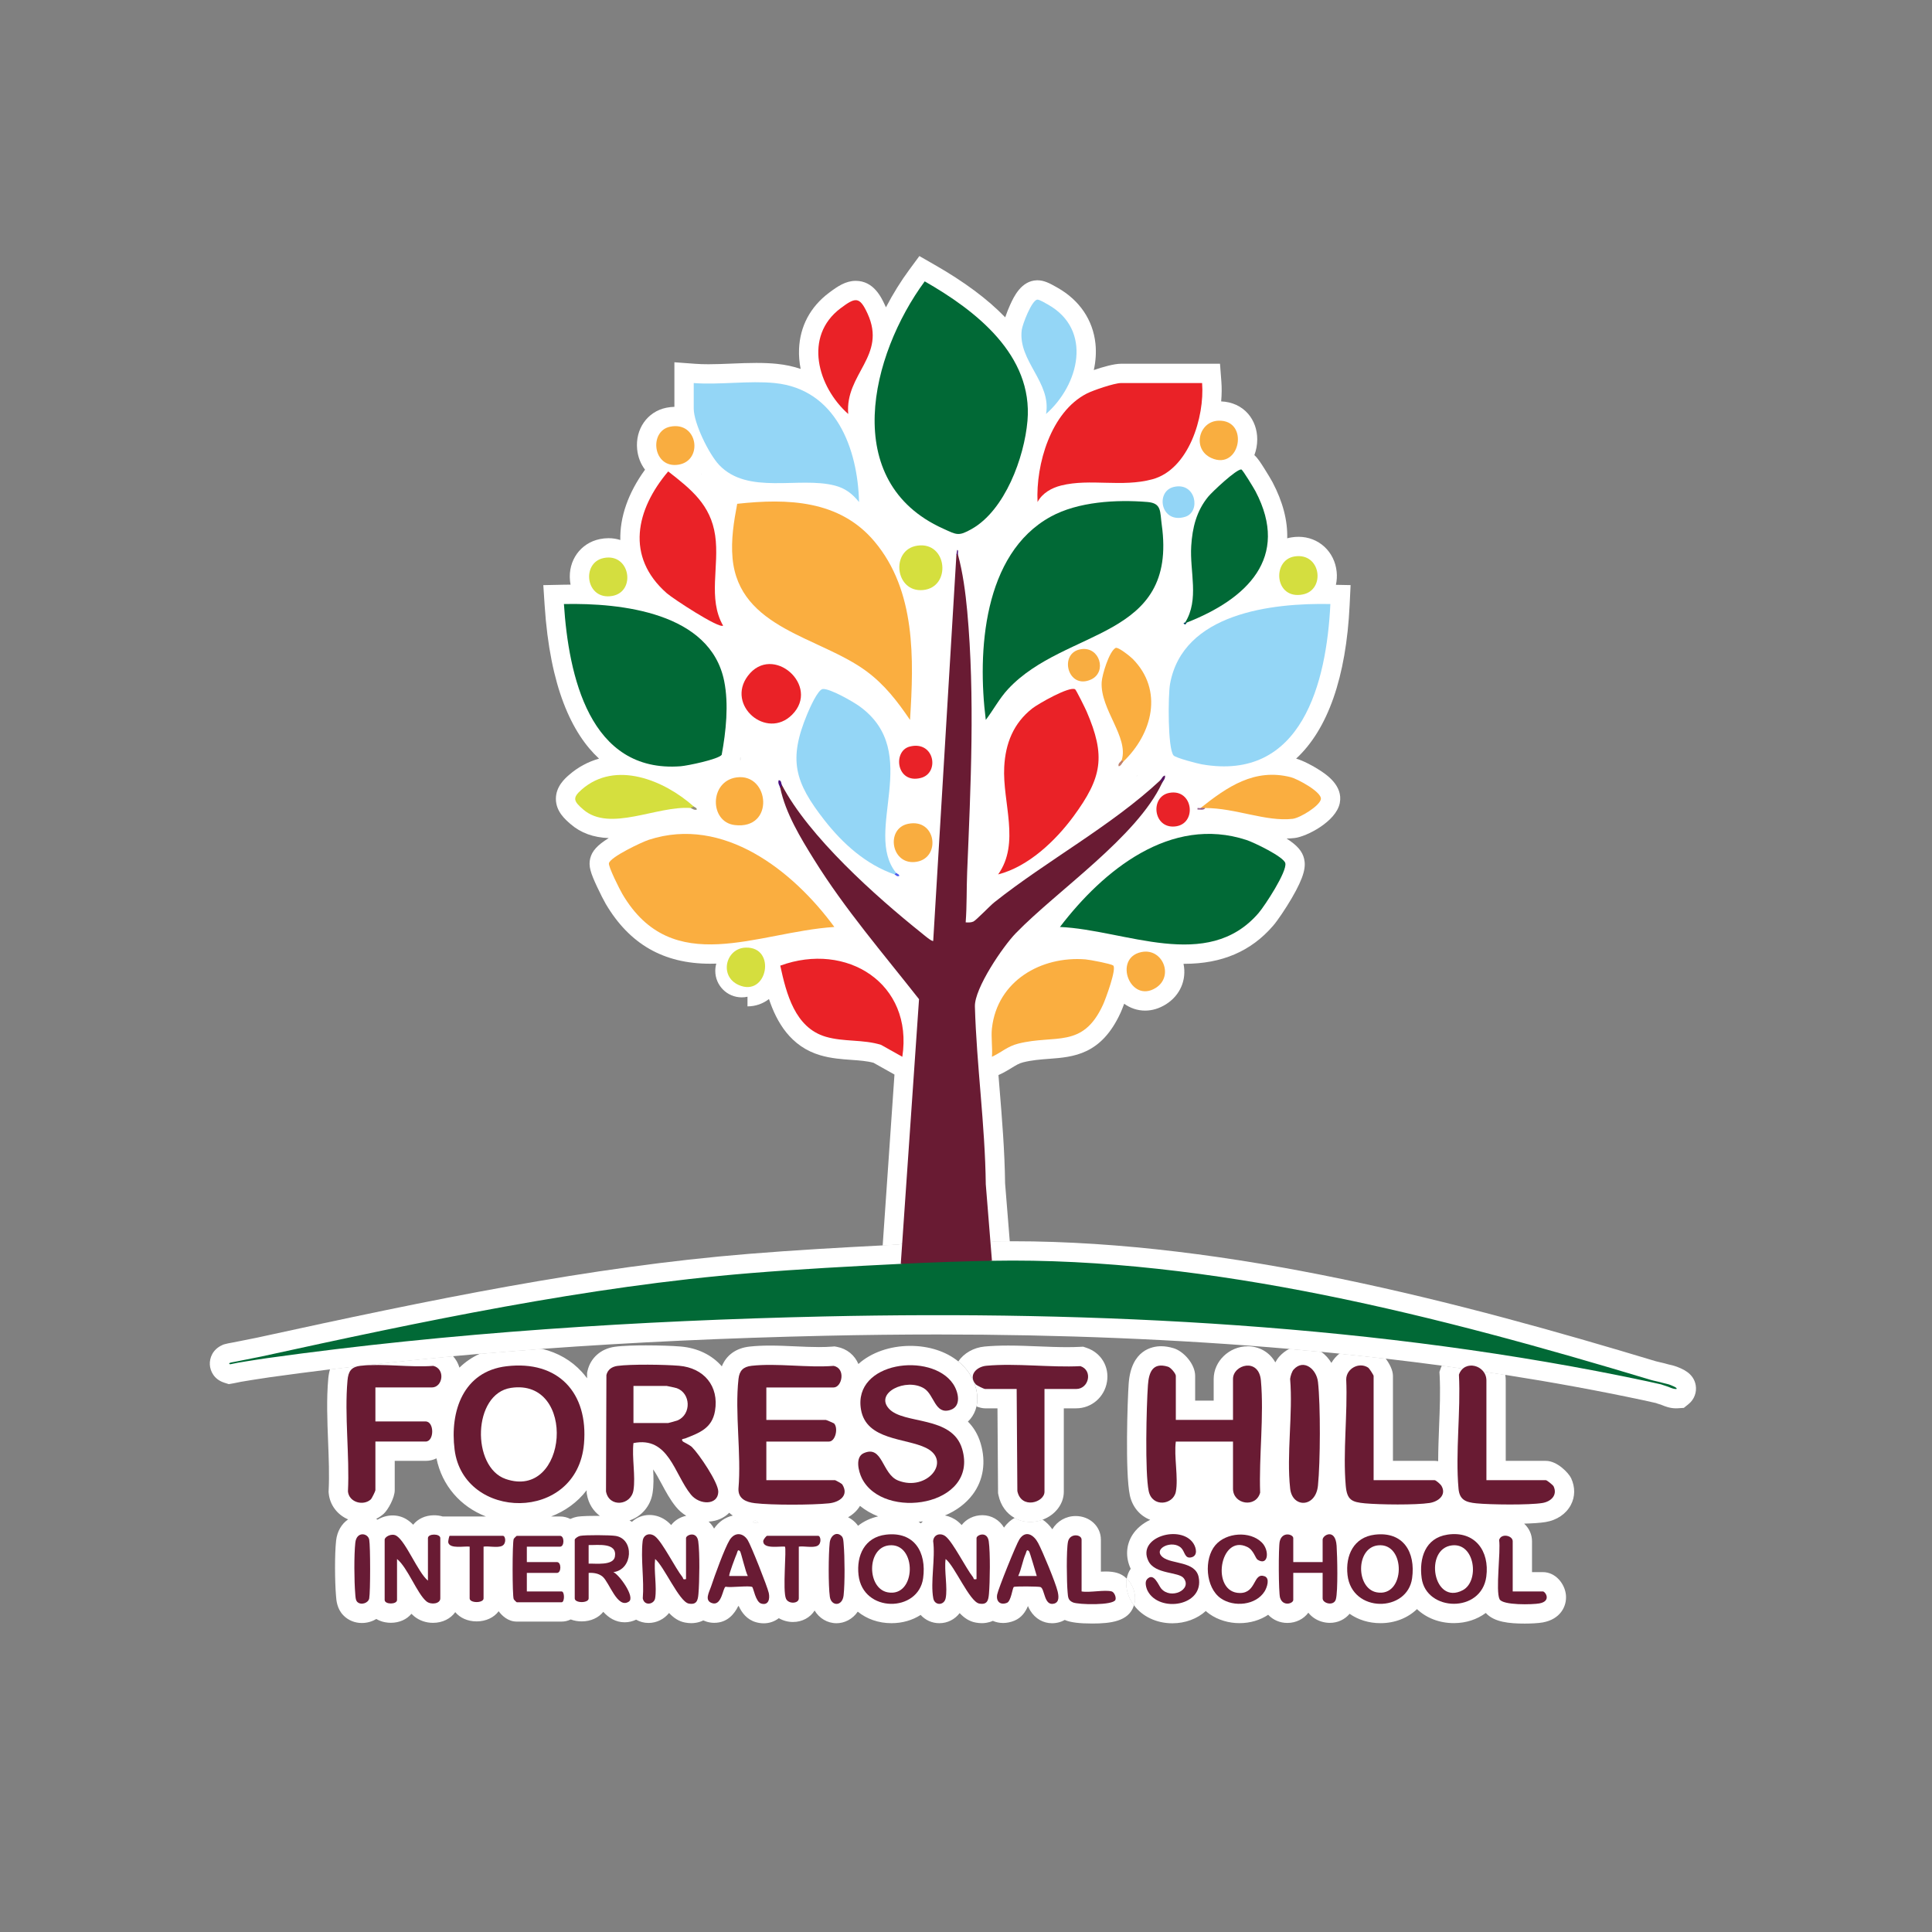 <?xml version="1.0" encoding="UTF-8"?>
<svg id="Layer_1" xmlns="http://www.w3.org/2000/svg" version="1.1" viewBox="0 0 1200 1200">
  <rect x="0" y="0" width="1200" height="1200" fill="#808080" stroke="none"/>
  <!-- Generator: Adobe Illustrator 29.0.1, SVG Export Plug-In . SVG Version: 2.1.0 Build 192)  -->
  <defs>
    <style>
      .st0 {
        fill: #4c1178;
      }

      .st1 {
        fill: #d5df3e;
      }

      .st2 {
        fill: #fff;
      }

      .st3 {
        fill: #d5de3e;
      }

      .st4 {
        fill: #691b33;
      }

      .st5 {
        fill: #93d5f6;
      }

      .st6 {
        fill: #94d6f6;
      }

      .st7 {
        fill: #f9ad40;
      }

      .st8 {
        fill: #016936;
      }

      .st9 {
        fill: #f8ad41;
      }

      .st10 {
        fill: #e92228;
      }

      .st11 {
        fill: #691b34;
      }

      .st12 {
        fill: #955f8c;
      }

      .st13 {
        fill: #949078;
      }

      .st14 {
        fill: #681b35;
      }

      .st15 {
        fill: #d4de3f;
      }

      .st16 {
        fill: #0a4a6b;
      }

      .st17 {
        fill: #551460;
      }

      .st18 {
        fill: #faae40;
      }

      .st19 {
        fill: #4f5bed;
      }

      .st20 {
        fill: #c1816b;
      }

      .st21 {
        fill: #f9ae40;
      }

      .st22 {
        fill: #681b34;
      }

      .st23 {
        fill: #490f7d;
      }

      .st24 {
        fill: #ea2227;
      }
    </style>
  </defs>
  <g>
    <path class="st2" d="M1048.84,872.06l-2.97,2.4-3.8.25c-.36.02-.73.03-1.09.03-3.75,0-6.72-1.21-8.69-2.01-.26-.11-.52-.21-.76-.3-1.29-.33-2.37-.74-3.03-.99h-.03c-2.57-.61-5.41-1.23-7.94-1.77-27.6-5.87-56.14-11.11-85.59-15.72-12.97-2.03-26.11-3.94-39.44-5.73h-.01c-11.47-1.54-23.06-2.98-34.78-4.34-9.51-1.1-19.11-2.14-28.79-3.12-3.73-.38-7.47-.75-11.23-1.11-6.61-.63-13.24-1.24-19.92-1.82h-.01c-68.97-5.96-141.87-8.96-218.26-8.96-22.89,0-46.52.27-70.22.8-61.11,1.36-119.74,4.07-175.54,8.14h-.01c-13.09.95-26.03,1.98-38.81,3.08-5.53.48-11.03.97-16.5,1.47-26.2,2.41-51.7,5.14-76.46,8.18-12.63,1.55-25.07,3.18-37.31,4.89-2.92.41-6.4.96-9.77,1.49l-2.52.4c-.93.15-1.95.32-2.96.49-.92.15-1.83.31-2.72.45-.47.08-1.09.22-1.74.36-.96.2-1.95.41-2.9.58l-2.93.51-2.83-.9c-6.24-2-8.71-7.09-8.94-11.18-.23-4.09,1.66-9.44,7.67-12.15l.8-.36.85-.24c1.38-.39,2.71-.63,3.88-.83.51-.09,1.02-.17,1.49-.28,1.02-.23,2.04-.43,3.06-.61.62-.12,1.25-.23,1.87-.37,1.79-.4,3.57-.73,5.29-1.06,1.45-.28,2.91-.55,4.34-.87,108.51-23.71,206.38-43.99,305.35-52.05,28.39-2.32,57.37-3.94,83.31-5.27,3.29-.16,6.52-.32,9.7-.48,11.48-2.37,23.37-3.58,35.36-3.58,7.91,0,15.82.53,23.53,1.59,3.42-.06,6.88-.1,10.34-.1.65-.01,1.29-.01,1.94-.01,134.37,0,277.27,37.68,399.32,74.53.82.25,1.85.48,2.94.72,1.45.33,3.09.69,4.81,1.22.25.08.75.19,1.09.26.9.19,2.02.44,3.19.85l.12.04c3.96,1.43,11.35,4.08,12.66,11.86.74,4.37-.95,8.82-4.41,11.62Z"/>
    <path class="st2" d="M629.1,794.84l-12.76.24c-19.28.36-37.68.98-56.26,1.9l-13.49.68,1.66-24.12c3.29-.16,6.52-.32,9.7-.48,11.48-2.37,23.37-3.58,35.36-3.58,7.91,0,15.82.53,23.53,1.59,3.42-.06,6.88-.1,10.34-.1l1.92,23.87Z"/>
    <path class="st2" d="M706.35,481.61c-.09.13-.19.27-.31.42l-.05-.09.36-.33Z"/>
    <path class="st2" d="M460.11,470.71c-.02.1-.04.21-.06.31l-.25,1.35v-1.67c.1,0,.21,0,.31,0Z"/>
    <path class="st2" d="M838.29,375.74l.59-12.32-9.13-.18c.58-2.57.76-5.31.47-8.13-1.28-12.57-11.24-21.69-23.68-21.69-1.46,0-2.97.12-4.47.37-.87.14-1.73.33-2.56.56.31-11.06-2.74-22.71-9.12-34.84-.78-1.49-3.15-5.42-4.9-8.19-2.35-3.73-4.18-6.64-6.38-8.64,1.15-3.01,1.78-6.32,1.78-9.83,0-6.01-2.02-11.65-5.7-15.87-4.09-4.7-9.99-7.4-16.7-7.66.38-4.36.41-8.52.12-12.3l-.85-11.09h-61.51c-4.19,0-11.04,1.91-16.87,3.92,1.21-5.5,1.58-11.03,1.03-16.34-1.52-14.71-9.89-27.07-23.55-34.79l-.53-.3c-4.27-2.45-7.86-4.33-11.92-4.33h-.3c-9.83.23-14.45,10.33-16.67,15.19-.86,1.88-2.09,4.84-3.1,7.82-10.96-11.37-25.44-22.12-44.04-32.75l-9.27-5.31-6.34,8.61c-4.97,6.75-9.93,14.62-14.43,23.25-.17-.39-.34-.77-.52-1.16-2.29-4.96-7.04-15.3-18.24-15.3-6.2,0-11.18,3.35-16.58,7.41-11.61,8.71-18.05,20.8-18.62,34.98-.17,4.06.18,8.19.99,12.31-4.56-1.54-9.49-2.61-14.81-3.15-3.81-.38-7.98-.57-12.74-.57-5.11,0-10.3.21-15.32.42-5,.2-9.72.4-14.34.4-3.11,0-5.83-.09-8.32-.28l-12.88-.95v27.69c-1.66.03-3.36.22-5.06.57-11.74,2.4-19.34,13.26-18.07,25.83.48,4.83,2.23,9.14,4.88,12.63-10.57,14.58-15.68,29.54-15.34,43.68-2.3-.74-4.76-1.13-7.33-1.13-1.76,0-3.58.19-5.39.56-12,2.43-19.8,13.31-18.54,25.86.08.83.2,1.64.37,2.43-1.5,0-2.96.02-4.4.05l-12.54.26.82,12.52c3.32,50.77,16.86,79.58,33.79,95.25-6.86,1.93-13.16,5.34-18.64,10.12-2.45,2.14-8.19,7.14-8.16,14.89.03,7.8,5.75,12.73,9.17,15.68,6.33,5.46,14.09,8.29,23.65,8.65-7.17,4.43-10.36,8.04-11.52,12.68-1.16,4.68.34,9.12,4.15,17.3,2.06,4.43,4.46,9.09,5.5,10.86,14.75,25.03,35.96,37.2,64.85,37.2,1.27,0,2.55-.02,3.83-.07-.41,1.43-.63,2.95-.63,4.51,0,9.09,7.36,16.45,16.44,16.45,1.23,0,2.42-.13,3.57-.39v5.99c5.01,0,9.61-1.67,13.34-4.55,4.81,14.42,13.48,29.53,31.92,34.93,6.72,1.97,13.43,2.44,19.34,2.86,4.92.35,9.58.68,13.66,1.79l13.03,7.31-7.32,106.12c3.29-.16,6.52-.32,9.7-.48,11.48-2.37,23.37-3.58,35.36-3.58,7.91,0,15.82.53,23.53,1.59,3.42-.06,6.88-.1,10.34-.1l-2.9-35.96c-.25-20-1.9-40.13-3.5-59.6-.21-2.54-.42-5.1-.62-7.67l1.01-.47c2.9-1.34,5.23-2.78,7.29-4.04,2.71-1.66,4.5-2.76,6.91-3.37,5.51-1.4,10.89-1.8,16.09-2.19,15.24-1.14,32.51-2.43,44.52-28.56.5-1.09,1.34-3.15,2.27-5.67,3.73,2.71,8.2,4.27,12.99,4.27,4.43,0,8.77-1.31,12.91-3.89,8.84-5.51,13.01-15.23,10.95-25.17h.45c23.42,0,41.48-7.74,55.22-23.67,2.74-3.18,7.7-10.51,11.52-17.05,7.99-13.67,8.86-19.7,7.71-24.55-1.08-4.57-4.17-8.24-10.87-12.54,1.72-.03,3.39-.15,5.01-.33,7.2-.81,25.73-10.11,28.03-21.74,2.16-10.95-8.67-17.92-12.75-20.55-4.07-2.61-10.24-5.89-14.37-7.02,19.62-18.11,31.1-50.52,33.24-95.46ZM435.8,294.52c-.1-.12-.19-.24-.28-.36.11.1.22.2.33.3-.01.02-.03.04-.05.06ZM459.8,470.7c.1,0,.21,0,.31,0-.02.1-.04.21-.06.31l-.25,1.35v-1.67ZM706.04,482.03l-.05-.09.36-.33c-.09.13-.19.27-.31.42ZM732.28,492.2h-.01c.04-.08.08-.16.12-.24l-.11.24Z"/>
    <path class="st2" d="M435.85,294.46s-.03.04-.05.06c-.1-.12-.19-.24-.28-.36.11.1.22.2.33.3Z"/>
    <path class="st2" d="M460.11,470.71c-.02.1-.04.21-.06.31l-.25,1.35v-1.67c.1,0,.21,0,.31,0Z"/>
    <path class="st2" d="M706.35,481.61c-.09.13-.19.27-.31.42l-.05-.09.36-.33Z"/>
    <path class="st2" d="M732.39,491.96l-.11.24h-.01c.04-.08.08-.16.12-.24Z"/>
    <path class="st2" d="M435.85,294.46s-.03.04-.05.06c-.1-.12-.19-.24-.28-.36.11.1.22.2.33.3Z"/>
    <path class="st2" d="M336.73,837.81c-13.09.95-26.03,1.98-38.81,3.08,4.62-2.12,9.71-3.53,15.18-4.19,3.07-.37,6.11-.56,9.04-.56,5.14,0,10.02.56,14.59,1.67Z"/>
    <path class="st2" d="M471.04,945.91c-1.19-.09-2.34-.2-3.4-.32.48-.44.98-.85,1.51-1.23.65.46,1.29.98,1.89,1.55Z"/>
    <path class="st2" d="M435.85,294.46s-.03.04-.05.06c-.1-.12-.19-.24-.28-.36.11.1.22.2.33.3Z"/>
    <path class="st2" d="M702.24,993.78c-1.91-3.61-3.21-8.55-2.41-13.28-1.74-1.72-3.81-2.94-6.1-3.58-2.02-.57-4.25-.84-7.01-.84-.97,0-1.96.04-2.94.09v-19.85c0-8.23-6.87-14.68-15.64-14.68-6.14,0-11.55,3.2-14.52,8.22-1.72-2.46-3.76-4.48-6.01-5.98-2.38.88-4.96,1.37-7.64,1.37-3.6,0-6.91-.85-9.77-2.43-2.22,1.18-4.53,3.06-6.59,6-2.83-4.74-7.74-7.71-13.45-7.71-5.31,0-10.02,2.43-12.85,6.13-.77-.83-1.54-1.56-2.34-2.21-2.37-1.93-5.16-3.21-8.07-3.74,7.09-2.97,13.07-7.43,17.29-13.07,6.6-8.85,8.35-20.09,4.92-31.66-1.7-5.75-4.5-10.16-7.93-13.59,2.13-1.99,3.75-4.48,4.75-7.36.24-.68.43-1.36.58-2.05,1.75-7.62-1.11-15.57-4.6-20.74-1.83-2.7-4.08-5.13-6.69-7.23-7.57-6.15-18.12-9.64-29.82-9.64-12.64,0-24.35,4.14-32.24,11.25-2.29-5.44-7.07-9.47-13.24-10.63l-1.57-.29-1.59.13c-2.41.19-5.05.28-8.09.28-4.7,0-9.54-.22-14.66-.45-5.16-.23-10.49-.48-15.72-.48-4.79,0-8.97.21-12.77.63-8.37.94-14.38,5.3-17.18,12.28-6.11-7.06-15.1-11.43-25.52-12.32-5.09-.43-13.59-.72-21.64-.72-5.96,0-14.17.16-19.41.89-8.52,1.19-14.97,6.88-16.82,14.84l-.3,1.32v3.4c-1.04-1.4-2.14-2.74-3.31-4.02-6.49-7.08-14.85-11.9-24.6-14.25h-.01c-13.09.95-26.03,1.98-38.81,3.08-4.69,2.14-8.9,5.01-12.55,8.57-.79-2.66-2.13-5.08-3.95-7.1-26.2,2.41-51.7,5.14-76.46,8.18-.51,1.72-.88,3.65-1.07,5.8-1.14,12.64-.61,26.05-.1,39.02.42,10.71.82,20.83.34,30.38l-.04.86.08.86c.69,7.38,5.45,13.44,12.05,16.26-4.05,2.76-6.83,7.45-7.46,13.2-.94,8.6-.8,25.36-.07,34.04l.04.45c.18,2.55.55,7.86,4.6,11.96,2.98,3.03,7.04,4.7,11.41,4.7,3.3,0,6.39-.91,8.99-2.51.31.19.63.36.96.53,3.01,1.53,6.05,1.85,8.07,1.85,5.37,0,9.95-2.15,12.78-5.59.56.56,1.14,1.09,1.74,1.58,3.17,2.6,7.32,4.04,11.67,4.04,5.92,0,10.92-2.58,13.82-6.64,2.92,3.53,7.68,5.74,13.26,5.74,5.87,0,10.84-2.45,13.7-6.31,1.94,2.62,5.71,6.43,11.25,6.43h27.84c1.94,0,3.89-.45,5.68-1.33,2.05.78,4.34,1.21,6.8,1.21,5.68,0,10.52-2.3,13.41-5.94,3.3,3.64,7.58,6.5,13.35,6.5h.01c2.42-.01,4.81-.57,7.04-1.64,2.27,1.32,4.89,2.05,7.7,2.05,5.08,0,9.75-2.42,12.75-6.19,2.91,3.1,6.1,5.22,9.99,5.94,1.34.25,2.65.38,3.89.38,1.48,0,4.4-.22,7.38-1.71.65.3,1.32.55,2.01.77,1.58.49,3.19.73,4.79.73,8.24,0,12.6-5.67,14.91-10.4.1,0,.21-.01.31-.01,1.9,4.1,5.03,8.4,10.7,10.02,1.63.46,3.25.69,4.84.69,3.46,0,6.74-1.14,9.36-3.19,2.58,1.51,5.61,2.37,8.78,2.37,5.8,0,10.76-2.82,13.45-7.11,2.9,4.81,7.93,7.88,13.62,7.88,4.82,0,9.95-2.45,13.17-7.19,5.6,4.54,12.85,7.16,20.96,7.16,6.8,0,13.02-1.85,18.11-5.13,2.9,3.21,7.03,5.14,11.61,5.14,5.1,0,9.67-2.4,12.61-6.27,2.88,3.05,6.05,5.15,9.94,5.87,1.34.25,2.65.38,3.89.38,1.38,0,4.02-.19,6.78-1.43,1.97.86,4.15,1.32,6.39,1.32s4.68-.48,6.99-1.43c4.49-1.85,6.93-5.5,8.43-9.1.41.97.91,1.96,1.52,2.95,3.06,4.91,7.97,7.73,13.47,7.73,1.5,0,3.04-.21,4.56-.64.42-.11,1.72-.52,3.31-1.42.11.05.22.1.33.15,3.22,1.39,8.83,2.09,16.67,2.09,11.52,0,22.62-1.32,25.86-10.92.05-.14.09-.28.13-.42-.78-1.03-1.47-2.12-2.08-3.27ZM279.23,941.92h-4.25c-1.65-.49-3.45-.76-5.34-.76-5.51,0-10.19,2.27-13.01,5.88-1.34-1.38-2.77-2.56-4.33-3.49-2.52-1.5-5.44-2.29-8.44-2.29-3.23,0-6.54.94-9.37,2.64-.27-.19-.54-.37-.82-.54,1.67-.8,3.21-1.84,4.6-3.08,2.72-2.43,6.9-9.98,6.9-14.67v-18.24h19.19c2.43,0,4.71-.55,6.74-1.56,3.45,16.93,14.96,30.03,30.73,36.11h-22.6ZM370.48,941.52c-9.03,0-11.55.48-12.37.64-1.05.2-2.42.62-3.89,1.3-1.89-.99-4.04-1.54-6.36-1.54h-5.56c8.42-3.24,16.23-8.63,22.1-16.32v1.79s.19,1.07.19,1.07c.98,5.49,3.9,10.06,7.98,13.07-.81-.01-1.53-.01-2.09-.01ZM416.87,947.24c-.77-.83-1.54-1.56-2.33-2.21-3.21-2.61-7.15-4.05-11.11-4.05-4.22,0-8.04,1.58-10.92,4.24-.48-.31-.99-.6-1.5-.86,7.33-2.4,12.95-8.74,14.28-16.81.79-4.8.67-9.87.4-14.87,1.51,2.14,3.19,5.09,5.3,9.04,2.57,4.8,5.23,9.77,8.84,14.19,1.81,2.23,3.99,4.11,6.41,5.57-3.86.79-7.18,2.89-9.37,5.76ZM443.52,949.42c-.9-1.66-2.05-3.12-3.39-4.33,5.16-.25,9.62-2.26,12.8-5.48.68.62,1.43,1.21,2.24,1.75-4.6.98-8.77,3.83-11.65,8.06ZM467.64,945.59c.48-.44.98-.85,1.51-1.23.65.46,1.29.98,1.89,1.55-1.19-.09-2.34-.2-3.4-.32ZM532.95,947.69c-.47-.67-1-1.34-1.63-1.97-1.37-1.39-2.91-2.5-4.56-3.32,3.13-1.78,5.68-4.19,7.39-7.07,3.29,2.67,7.09,4.88,11.28,6.53-4.76,1.05-8.96,3.05-12.48,5.83ZM571.97,946.16c-.47-.33-.95-.63-1.44-.91.9-.07,1.8-.17,2.68-.29-.44.37-.85.78-1.24,1.2Z"/>
    <path class="st2" d="M281.42,842.36c-26.2,2.41-51.7,5.14-76.46,8.18,3.01-10.24,11.03-13.41,17.74-14.15,3.42-.38,7.17-.56,11.47-.56,4.68,0,9.43.21,14.02.42,4.53.21,8.81.4,12.95.4,2.65,0,4.95-.08,7.05-.24l1.95-.16,1.9.48c3.78.94,6.99,2.94,9.38,5.63Z"/>
    <path class="st2" d="M687.57,858.25c-1.56,9.56-9.61,16.49-19.15,16.49h-7.67v51.83c0,7.71-5.53,14.52-13.14,17.31-2.38.88-4.96,1.37-7.64,1.37-3.6,0-6.91-.85-9.77-2.43-5.05-2.78-8.7-7.77-10.05-14.23l-.24-1.17-.36-52.68h-7.75c-1.54,0-3.4-.46-5.29-1.18,1.75-7.62-1.11-15.57-4.6-20.74-1.83-2.7-4.08-5.13-6.69-7.23,3.46-5.11,9.53-8.61,16.39-9.24,4.37-.4,9.14-.6,14.58-.6,6.26,0,12.65.26,18.82.51,6.19.25,12.03.48,17.76.48,2.82,0,5.35-.06,7.73-.18l2.26-.11,2.15.72c8.99,3.02,14.2,11.69,12.66,21.08Z"/>
    <path class="st2" d="M860.71,843.88c-9.51-1.1-19.11-2.14-28.79-3.12,3.63-2.92,8.26-4.68,13.29-4.68,3.91,0,7.72,1.11,11,3.22,1.24.8,2.92,2.48,4.5,4.58Z"/>
    <path class="st2" d="M960.01,945.37c-3.4.57-8.37.85-13.33.99,3.01,2.8,4.88,6.66,4.88,10.92v19.19h6.71c8.07,0,13.74,7.41,14.36,14.26.64,7.04-3.55,15.02-14.36,16.99-2.93.53-7.73.72-11.24.72-9.6,0-19.02-.88-24.18-6.6-5.41,4.01-12.24,6.31-19.81,6.31-9.11,0-17.16-3.23-22.93-8.7-5.72,5.49-13.68,8.73-22.68,8.73-7.27,0-13.85-2.11-19.17-5.82-2.92,3.51-7.33,5.63-12.25,5.63-1.73,0-3.46-.26-5.12-.76-1.65-.5-3.23-1.24-4.64-2.19-1.41-.95-2.62-2.08-3.62-3.36-2.82,3.84-7.6,6.36-13.03,6.36-4.66,0-8.86-1.86-11.91-5.07-5,3.34-11.19,5.2-17.86,5.2s-13.34-2-18.5-5.63c-.83-.58-1.63-1.22-2.4-1.91-5.28,4.83-12.79,7.63-20.76,7.63-9.83,0-18.64-4.21-23.85-11.21,1.2-3.92.68-8.42-1.43-12.42-.84-1.58-1.87-2.97-3.06-4.13.36-2.12,1.14-4.2,2.47-6.1-3.29-7.03-2.94-14.61.96-20.87,2.52-4.04,6.45-7.32,11.17-9.54-6.37-2.42-11.16-8.01-12.7-15.4-2.92-14.01-1.42-59.14-.69-69.16,1.52-20.99,14.62-23.26,20.18-23.26,2.45,0,5.08.42,7.81,1.26,6.14,1.89,13.3,9.8,13.3,17.15v15.36h11.51v-13.44c0-11,9.68-20.3,21.14-20.3,6.49,0,13.31,3.16,17.15,10.01.69-1.3,1.54-2.59,2.6-3.75,1.79-1.96,3.83-3.51,6.03-4.63h.01c6.68.58,13.31,1.19,19.92,1.82,2.46,1.79,4.61,4.14,6.26,6.87,1.29-2.21,2.98-4.16,4.97-5.76,9.68.98,19.28,2.02,28.79,3.12,2.36,3.14,4.47,7.22,4.47,10.7v52.79h25.91c.75,0,1.48.07,2.18.21.02-7.23.3-14.53.58-21.69.44-11.08.85-21.56.34-31.43l-.13-2.35.77-2.21c.2-.57.42-1.13.66-1.68h.01c13.33,1.79,26.47,3.7,39.44,5.73.2,1.14.3,2.31.3,3.51v49.91h24.95c7.06,0,14.19,7.59,15.69,10.83,2.56,5.58,2.49,11.46-.22,16.57-2.95,5.57-8.66,9.44-15.65,10.6Z"/>
    <path class="st2" d="M934.94,853.95c-12.97-2.03-26.11-3.94-39.44-5.73,3.25-7.38,10.27-12.04,18.32-12.04,10.61,0,19.44,7.7,21.12,17.77Z"/>
    <path class="st2" d="M820.69,839.65c-6.61-.63-13.24-1.24-19.92-1.82,2.64-1.35,5.51-2.06,8.45-2.06,4.15,0,8.11,1.43,11.47,3.88Z"/>
    <path class="st2" d="M704.32,997.05c-.78-1.03-1.47-2.12-2.08-3.27-1.91-3.61-3.21-8.55-2.41-13.28,1.19,1.16,2.22,2.55,3.06,4.13,2.11,4,2.63,8.5,1.43,12.42Z"/>
    <path class="st2" d="M471.04,945.91c-1.19-.09-2.34-.2-3.4-.32.48-.44.98-.85,1.51-1.23.65.46,1.29.98,1.89,1.55Z"/>
    <path class="st2" d="M647.61,943.88c-2.38.88-4.96,1.37-7.64,1.37-3.6,0-6.91-.85-9.77-2.43,3.01-1.62,5.86-1.97,7.77-1.97,3.39,0,6.7,1.07,9.64,3.03Z"/>
    <path class="st2" d="M460.11,470.71c-.02.1-.04.21-.06.31l-.25,1.35v-1.67c.1,0,.21,0,.31,0Z"/>
    <path class="st2" d="M471.04,945.91c-1.19-.09-2.34-.2-3.4-.32.48-.44.98-.85,1.51-1.23.65.46,1.29.98,1.89,1.55Z"/>
    <path class="st2" d="M704.32,997.05c-.78-1.03-1.47-2.12-2.08-3.27-1.91-3.61-3.21-8.55-2.41-13.28,1.19,1.16,2.22,2.55,3.06,4.13,2.11,4,2.63,8.5,1.43,12.42Z"/>
    <path class="st2" d="M435.85,294.46s-.03.04-.05.06c-.1-.12-.19-.24-.28-.36.11.1.22.2.33.3Z"/>
    <path class="st2" d="M732.39,491.96l-.11.24h-.01c.04-.08.08-.16.12-.24Z"/>
    <path class="st2" d="M706.35,481.61c-.09.13-.19.27-.31.42l-.05-.09.36-.33Z"/>
    <path class="st2" d="M732.39,491.96l-.11.24h-.01c.04-.08.08-.16.12-.24Z"/>
    <path class="st2" d="M706.35,481.61c-.09.13-.19.27-.31.42l-.05-.09.36-.33Z"/>
  </g>
  <g>
    <path class="st8" d="M1041.3,862.73c-2.32.15-4.73-1.42-6.72-1.91-1.19-.29-2.2-.8-2.88-.96-2.78-.66-5.85-1.32-8.64-1.92-165.33-35.17-342.27-44.02-511.04-40.27-114.34,2.54-232.61,10.01-346.03,25.88-3.79.53-8.45,1.28-12.48,1.91-1.87.3-3.86.65-5.76.96-1.36.23-3.16.67-4.8.96-.84-.27-.82-.59,0-.96,1.37-.39,3.25-.6,4.8-.96,1.57-.36,3.21-.6,4.8-.95,3.16-.7,6.43-1.23,9.6-1.92,99.43-21.73,202.18-43.55,303.77-51.82,31.08-2.54,62.43-4.22,93.57-5.77,18.41-3.92,38-4.57,56.63-1.92,135.57-2.51,279.7,34.9,408.86,73.9,2.5.76,5.18,1.15,7.68,1.92,1.33.42,2.9.63,3.84.96.86.31,5.79,2.07,4.8,2.87Z"/>
    <path class="st4" d="M595,344.47c3.01,11.03,4.7,23.62,5.75,35.04,4.9,53.23,2.17,108.83-.03,162.15-.43,10.39-.13,20.86-.92,31.24,1.64.08,3.21.19,4.78-.5,1.67-.75,10.34-9.83,13-11.95,32.85-26.07,72.8-47.5,103.15-75.85,1.36-1.04,1.68-.4.96,1.92-15.73,33.45-64.82,66.43-90.72,93.07-8.07,8.3-25.76,34.31-25.44,45.57,1.05,36.66,6.33,73.59,6.76,110.41l3.83,47.52c-19.01.35-37.65.97-56.63,1.92l11.34-164.4c-22.29-28.38-45.98-55.83-65.11-86.56-8.5-13.66-17.74-28.83-21.09-44.65-.37-1.7-.05-2.34.96-1.92,16.83,32.23,58.26,69.21,86.88,92.11,1.11.89,6.34,5.41,7.17,4.82l14.41-239.94c.27-.84.59-.83.96,0Z"/>
    <path class="st8" d="M574.36,174.76c31.71,18.12,67.37,45.75,63.82,86.67-1.97,22.7-13.95,55.43-34.61,67.12-8.32,4.71-9.29,3.63-17.84-.24-64.37-29.1-44.97-107.94-11.37-153.55Z"/>
    <path class="st8" d="M612.29,447.16c-5.32-42.29-1.7-103.12,40.28-126.23,17.07-9.39,40.86-10.7,60.04-9.14,9.07.74,7.81,5.92,8.96,14.08,10.06,71.73-59.66,63.78-95.39,102.08-5.4,5.79-9.14,12.96-13.9,19.21Z"/>
    <path class="st18" d="M565.24,447.16c-7.78-11.47-15.67-21.77-26.95-30.15-28.98-21.54-79.23-26.37-83.29-70.27-1.05-11.36.78-22.73,2.89-33.82,31.35-3.43,63.58-2.38,85.26,23.41,25.81,30.7,24.46,73,22.09,110.82Z"/>
    <path class="st6" d="M826.31,375.17c-2.31,48.55-17.58,110.5-79.89,99.56-2.8-.49-16.21-4-17.51-5.52-3.68-4.3-3.41-37.48-2.18-44.36,7.9-43.98,63.04-50.41,99.58-49.68Z"/>
    <path class="st8" d="M350.26,375.18c35.52-.74,90.92,5.2,99.53,47.79,2.94,14.53,1.13,31.38-1.54,45.88-2.12,2.8-21.34,6.77-25.54,7.09-56.71,4.3-69.56-56.57-72.45-100.76Z"/>
    <path class="st18" d="M518.22,575.76c-47.84,3.06-100.57,32.3-131.65-20.46-1.6-2.72-8.86-17.1-8.35-19.16.97-3.9,20.44-13.13,24.87-14.56,46.22-14.97,89.42,19.13,115.13,54.18Z"/>
    <path class="st8" d="M658.35,575.76c26.76-35.05,68.68-69.5,115.92-54.01,4.36,1.43,23.11,10.37,24.06,14.38,1.22,5.16-12.72,26.46-16.64,31.01-31.87,36.94-82.85,10.39-123.34,8.62Z"/>
    <path class="st24" d="M746.65,237.93c1.61,21.08-8.27,53.66-30.92,59.77-18.96,5.12-38.58-.64-56.61,3.85-5.96,1.49-11.74,4.72-14.68,10.28-1.14-23.35,8.24-55.94,30.54-67.37,4.02-2.06,17.21-6.54,21.29-6.54h50.39Z"/>
    <path class="st6" d="M481.27,237.93c37.84,3.83,51.48,40.51,52.3,73.9-4.14-5.14-8.58-8.6-15.15-10.27-22.3-5.69-53.89,6.01-71.72-12.74-6.39-6.72-15.81-26.02-15.81-35.05v-15.84c16.14,1.2,34.52-1.61,50.39,0Z"/>
    <path class="st24" d="M667.77,428.13c.66.39,6.26,11.75,7.06,13.58,12.16,28.03,9.62,41.25-8.01,65.27-11.24,15.31-28.12,31.33-46.87,36.14,13.87-19.46,2.64-44.72,3.79-66.74.77-14.66,5.71-27.14,17.4-36.34,3.68-2.89,23.12-13.98,26.62-11.91Z"/>
    <path class="st6" d="M556.61,542.18c1.26,1.25.73,1.59-.96.96-17.75-6.17-32.12-19.05-43.57-33.69-18.48-23.64-22.58-37.48-10.63-66.09,1.37-3.28,6.51-15.09,9.59-15.4,4.36-.44,18.83,7.85,22.84,10.75,39.71,28.74,1.9,77.72,22.73,103.48Z"/>
    <path class="st4" d="M393.45,925.61c-1.59,9.66-15.23,10.82-17.05.73l.25-72.27c.78-3.37,3.4-5.19,6.79-5.67,8.36-1.17,29.59-.85,38.36-.1,15.32,1.31,24.95,12.57,22.29,28.12-1.85,10.8-9.8,13.59-18.51,17.02-.88.35-2.99.08-1.41,1.91.22.25,4.34,2.18,5.65,3.48,4.37,4.34,16.41,22.05,16.32,27.75-.13,8.4-11.58,8.39-17.01,1.73-10.37-12.71-13.73-36.39-35.68-31.99-1.03,8.88,1.39,20.79,0,29.27ZM393.45,883.86h21.59c.31,0,5.38-1.42,5.99-1.69,8.5-3.9,7.99-16.8-.66-19.95-.56-.2-5.96-1.39-6.28-1.39h-20.64v23.03Z"/>
    <path class="st4" d="M314.54,848.61c32.21-3.87,50.95,16.51,48.18,48.18-4.3,49.17-74.76,47.83-80.36,3.61-3.03-23.92,5.43-48.58,32.17-51.79ZM317.4,862.03c-23.95,3.57-24.67,49.2-3.34,56.59,38.8,13.44,44.53-62.72,3.34-56.59Z"/>
    <path class="st4" d="M475.99,861.78v20.16h36.95c.27,0,4.86,1.95,5.06,2.14,2.76,2.7,1.03,11.3-3.14,11.3h-38.87v23.99h42.71c.25,0,4.13,2.15,4.4,2.56,4.49,7-1.79,11.17-8.25,11.82-10.68,1.08-35.39,1.15-45.95-.09-5.47-.65-10.45-2.71-10.23-8.97,1.87-21.65-2.34-47.03.02-68.21.58-5.19,2.98-7.59,8.16-8.16,15.78-1.76,34.73,1.34,50.87.05,7.8,1.46,5.29,13.41.02,13.41h-41.75Z"/>
    <path class="st4" d="M730.33,926.57c-1.63,8.2-14.69,9.9-16.85-.43-2.39-11.43-1.42-52.72-.47-65.84.58-8.05,2.97-14.33,12.49-11.4,1.73.53,4.83,4.26,4.83,5.68v27.35h35.51v-25.43c0-8.86,16.02-13.46,17.33.91,2,21.94-1.26,47.41-.47,69.7-2.62,9.67-16.86,7.34-16.86-2.46v-29.27h-35.51c-1.25,9.07,1.68,22.73,0,31.19Z"/>
    <path class="st8" d="M736.09,386.7c8.96-14.4,2.8-31.56,3.8-47.55.71-11.39,3.23-21.74,10.58-30.69,2.43-2.96,17.64-17.29,20.56-16.85.8.12,7.8,11.68,8.76,13.5,21.82,41.48-5.71,67.12-42.73,81.6-.29.5-.61.49-.96,0Z"/>
    <path class="st24" d="M449.12,388.6c-2.56,1.96-31.14-16.77-35.01-20.17-25.74-22.67-19.14-51.96.92-75.62,14.26,11.12,26.39,20.74,29.17,39.77s-4.72,39.1,4.92,56.02Z"/>
    <path class="st4" d="M552.11,874.92c9.08,10.07,39.27,4.02,45.5,25.04,10.54,35.59-49.15,44.79-62.31,18.16-2.07-4.18-4.32-13.07,1.17-15.53,11.86-5.31,11.24,12.97,21.37,16.99,17.91,7.09,33.64-12.21,17.37-20.25-12.6-6.23-37.17-4.64-40.44-23.86-5.06-29.77,43.73-35.87,57.2-15.93,3.32,4.91,5.44,13.92-1.71,16.21-9.67,3.1-9.88-9.52-16.41-13.45-11.02-6.63-30.68,2.72-21.74,12.63Z"/>
    <path class="st18" d="M616.12,638.63c3.3-29.38,30.53-44.94,58.1-42.74,2.7.22,15.52,2.66,17.16,3.76,2.46,1.65-4.74,21.07-6.3,24.45-12.62,27.46-29.57,18.29-52.66,24.12-6.72,1.7-10.31,5.38-16.31,8.17.46-5.68-.63-12.19,0-17.76Z"/>
    <path class="st24" d="M560.45,656.39l-13.21-7.41c-11.13-3.49-23.11-1.75-34.32-5.03-19.18-5.61-24.52-26.82-28.29-44.17,41.19-15.08,82.76,10.96,75.82,56.61Z"/>
    <path class="st4" d="M233.17,861.78v21.11h31.19c5.46,0,5.46,12.48,0,12.48h-31.19v30.23c0,.55-2.2,5.11-2.9,5.74-4.67,4.18-13.51,1.79-14.15-5,1.1-22.14-2.24-47.12-.28-68.93.51-5.65,2.29-8.44,8.19-9.1,14.01-1.55,30.78,1.18,45.11.05,7.67,1.92,5.89,13.41-.94,13.41h-35.03Z"/>
    <path class="st4" d="M648.75,862.74v63.82c0,6.65-14.44,11.11-16.85-.43l-.43-63.4h-19.68c-.55,0-5.13-2.21-5.74-2.9-4.78-5.48.3-10.96,6.65-11.54,18.44-1.69,39.66,1.18,58.39.25,7.84,2.63,5.26,14.19-2.67,14.19h-19.68Z"/>
    <path class="st4" d="M853.18,919.37h37.91c.77,0,3.65,2.51,4.21,3.47,3.36,5.74-1.96,9.84-7.34,10.68-8.71,1.35-30.89,1.06-40.04.24-8.42-.76-11.28-2.16-12.05-10.98-1.84-20.93,1.24-44.78.29-66.01.05-6.69,7.92-10.99,13.57-7.36.82.53,3.45,4.72,3.45,5.18v64.78Z"/>
    <path class="st4" d="M923.24,919.37h36.95c.61,0,4.38,2.98,4.79,3.85,2.57,5.58-1.79,9.46-6.94,10.31-8.12,1.35-32.42,1.08-41.03.22-6.5-.65-10.46-2.08-11.09-9.06-2.03-22.41,1.44-48.11.25-70.86,3.34-9.62,17.07-5.99,17.07,3.63v61.91Z"/>
    <path class="st6" d="M649.72,257.13c3.43-19.67-17.44-32.83-15.12-52.06.43-3.58,6.32-18.89,9.78-18.97,1.32-.03,5.12,2.26,6.57,3.08,27.93,15.77,19.22,49.97-1.24,67.95Z"/>
    <path class="st24" d="M526.85,257.13c-18.97-16.79-27.94-48.26-4.73-65.68,9.25-6.94,11.79-7.41,16.72,3.31,12.15,26.42-14.08,37.35-11.99,62.37Z"/>
    <path class="st4" d="M803.58,850.57c6.13-6.7,14.14-.3,15.05,7.85,1.62,14.48,1.46,49.66-.02,64.29-1.4,13.89-15.91,14.02-17.26,1.93-2.37-21.19,1.78-46.52-.03-68.16.2-1.77,1.07-4.63,2.25-5.92Z"/>
    <path class="st18" d="M697.7,473.07c-1.35,1.27-1.84.74-.96-.96,4.39-14.45-13.43-31.47-12.47-48.44.26-4.55,4.64-19.06,8.63-21.22,1.56-.84,9.22,5.37,10.6,6.76,19.35,19.55,12.26,46.56-5.8,63.86Z"/>
    <path class="st1" d="M430.88,500.91c.91,1.1.27,1.42-1.92.96-21.03-1.53-50.16,15.17-66.68.94-6.04-5.21-6.92-7.23-.96-12.43,21.05-18.38,51.45-5.66,69.56,10.54Z"/>
    <path class="st18" d="M748.57,501.87c-1,.59-1.99.78-2.88,0,16.5-13.09,33.45-24.91,56.09-19.13,4.04,1.03,19.5,9.27,18.63,13.72-.82,4.14-12.87,11.6-17.6,12.14-16.58,1.87-35.39-6.72-54.23-6.72Z"/>
    <path class="st24" d="M491.97,443.94c-15.84,15.83-41.14-5.91-27.48-24.12,15.3-20.41,45.43,6.19,27.48,24.12Z"/>
    <path class="st4" d="M265.8,981.75v-26.39c0-2.93,7.68-2.93,7.68,0v37.43c0,3.36-5.76,4.18-8.59,1.86-5.83-4.79-11.62-20.89-18.29-26.33v25.43c0,2.93-7.68,2.93-7.68,0v-37.43c0-1.74,4.28-4.22,7.25-2.45,5.95,3.54,13.4,22.83,19.62,27.88Z"/>
    <path class="st4" d="M406.89,992.79c-.6,3.64-6.68,4.98-7.65-.03.94-11.23-1.34-24.6-.08-35.54.49-4.3,4.65-5.46,7.81-2.89,4.61,3.75,12.36,19.43,16.93,25.25.61.78-.04,1.75,2.2,1.21v-25.43c0-1.99,6.65-4.65,7.59,1.97,1.03,7.25.76,25.01.13,32.62-.34,4.06-1.07,6.98-6.05,6.05-5.88-1.1-15.41-23.32-20.86-27.68-.87,7.44,1.18,17.38,0,24.47Z"/>
    <path class="st4" d="M587.33,992.79c-.93,4.45-6.77,4.62-7.65-.03-1.88-9.89,1.38-25.03-.08-35.54.28-4.24,4.69-5.43,7.81-2.89,4.61,3.75,12.36,19.43,16.93,25.25.61.78-.04,1.75,2.2,1.21v-25.43c0-1.99,6.65-4.65,7.59,1.97,1.03,7.25.76,25.01.13,32.62-.34,4.06-1.07,6.98-6.05,6.05-5.96-1.11-15.24-23.35-20.86-27.68-1.01,7.07,1.37,17.92,0,24.47Z"/>
    <path class="st4" d="M899,953.19c17-2.57,26.31,10.03,24.17,26.08-3.05,22.87-37.29,21.82-40.15.96-1.69-12.37,2.2-24.95,15.98-27.03ZM901.91,959.85c-17.67,2-11.72,37.57,6.65,27.84,10.51-5.56,7.64-29.46-6.65-27.84Z"/>
    <path class="st4" d="M356.98,956.32c.27-.95,2.26-2.16,3.38-2.37,3.26-.62,18.54-.52,22,.03,11.74,1.86,10.8,20.94-1.38,22.5,3.65,1.53,13.71,15.53,9.65,18.29-7.11,4.82-12.13-11.92-16.31-15.47-2.4-2.04-5.65-2.52-8.7-2.34v15.84c0,3.04-8.64,3.04-8.64,0v-36.47ZM365.61,971.2c4.22-.17,15.37,1.4,16.33-4.37,1.49-8.95-10.6-7.03-16.33-7.16v11.53Z"/>
    <path class="st4" d="M853.91,953.21c17.67-2.15,25.4,10.82,23.18,27.02-2.93,21.41-37.41,21.76-40.12-1.94-1.39-12.23,3.87-23.49,16.93-25.08ZM855.84,959.85c-13.9,1.56-13.67,26.73-.78,29.17,17.98,3.41,18.41-31.15.78-29.17Z"/>
    <path class="st4" d="M550.19,953.21c17.67-2.15,25.4,10.82,23.18,27.02-2.93,21.41-37.41,21.76-40.12-1.94-1.39-12.23,3.87-23.49,16.93-25.08ZM552.12,959.85c-13.9,1.56-13.67,26.73-.78,29.17,17.98,3.41,18.41-31.15.78-29.17Z"/>
    <path class="st11" d="M803.27,970.23h18.24v-13.92c0-2.84,7.91-7.37,8.68,3.8.43,6.25.93,28.22-.46,33.24-1.23,4.41-8.22,2.61-8.22-.57v-15.84h-18.24v16.8c0,2.27-6.47,4.3-8.2-1.39-.97-3.16-1.03-31.24-.23-34.87,1.44-6.48,8.43-4.58,8.43-2.12v14.88Z"/>
    <path class="st11" d="M327.23,960.64v9.6h18.72c2.79,0,2.79,6.72,0,6.72h-18.72v11.52h21.59c1.96,0,1.96,6.72,0,6.72h-27.83c-.17,0-1.69-1.48-1.91-1.93-.92-1.96-.91-35.46,0-37.4.21-.45,1.74-1.93,1.91-1.93h26.87c2.79,0,2.79,6.72,0,6.72h-20.64Z"/>
    <path class="st11" d="M712.32,981.04c4.25-4.86,7.13,3.45,8.85,5.55,5.95,7.22,19.55.79,14.04-6.37-3.13-4.06-17.81-2.26-21.93-10.68-7.35-15.02,20.41-22.87,28.04-10.77,1.69,2.68,2.71,7.36-1.1,8.45-4.39,1.25-4.16-3.31-6.47-5.67-5.38-5.53-18.28.33-11.47,5.72,5.48,4.34,20.24,2.33,22.23,12.32,3.6,18.08-24.44,22.27-31.65,8.61-.93-1.77-1.97-5.5-.53-7.13Z"/>
    <path class="st11" d="M467.22,985.72c-1.64-1.06-13.48.53-16.51-.17-1.73.41-2.32,12.07-8.33,10.22-5.13-1.59-1.89-6.79-.7-10.41,2.08-6.32,8.4-23.8,11.5-28.81s8.16-4.68,11.16-.1c2.02,3.08,12.31,29.04,13.15,32.93.82,3.77-.15,7.93-4.67,6.64-3.51-1-4.84-9.81-5.6-10.3ZM459.67,963.52c-1.57-1.65-1.62.51-2,1.35-.68,1.51-5.25,13.51-4.7,14h11.51c-1.29-2.1-4.25-14.77-4.8-15.35Z"/>
    <path class="st11" d="M629.66,985.71c-.81.71-1.67,8.79-4.19,9.82-4.05,1.67-6.93-.77-6.1-5.16.67-3.55,11.81-31.22,13.8-34.27,3.88-5.94,8.88-2.84,11.62,2.26s10.84,24.62,12.13,30.1c.6,2.56,1.24,6.61-2.13,7.56-6.44,1.8-5.77-9.34-8.57-10.29-1.16-.39-15.93-.56-16.56-.02ZM639.14,963.52c-1.56-1.67-1.63.52-2,1.35-1.97,4.33-2.66,9.63-4.7,14h11.51c-.68-2.1-4.26-14.77-4.81-15.35Z"/>
    <path class="st4" d="M783.75,958.08c4.91,4.89,4.07,14.84-2.58,10.73-1.47-.91-2.41-5.98-6.44-7.95-17.23-8.43-22.96,28.54-4.58,28.58,10.36.02,8.15-12.81,15.2-10.44,3.67,1.23,1.56,7.12.12,9.43-5.39,8.67-19.15,9.98-27.25,4.29-9.52-6.69-10.52-24.51-3.35-32.97,6.72-7.93,21.49-9.02,28.87-1.67Z"/>
    <path class="st18" d="M457.53,482.86c20.48-2.82,23.94,32.69-1.25,29.59-15.7-1.93-15.76-27.25,1.25-29.59Z"/>
    <path class="st1" d="M569.82,338.91c18.64-2.69,21.32,25.91,3.47,27.58-17.45,1.63-20.32-25.15-3.47-27.58Z"/>
    <path class="st11" d="M300.35,960.64v32.15c0,3.04-8.64,3.04-8.64,0v-32.15c-3.36-.43-12.34,1.6-13.3-2.6-.16-.7.62-4.12.83-4.12h33.11c1.67,0,2.34,4.87-.48,6.24s-8.26.01-11.52.48Z"/>
    <path class="st11" d="M496.15,960.64v32.15c0,3.28-6.33,3.68-7.93.25-2.28-4.87.44-31.26-.7-32.41-3.21-.34-13.51,1.69-13.47-3.35,0-1.04,1.93-3.36,2.43-3.36h31.67c1.67,0,2.34,4.87-.48,6.24s-8.26.01-11.52.48Z"/>
    <path class="st22" d="M939.56,988.47h18.72c1.58,0,5.52,6.04-2.15,7.44-4.1.75-22.79,1.29-24.73-2.63-2.57-5.19.81-29.49-.27-36.77,1.3-4.42,8.44-2.75,8.44.77v31.19Z"/>
    <path class="st22" d="M690.5,988.47c1.51.42,2.9,3.45,2.33,5.16-1.23,3.63-23.01,3.12-26.41,1.65-3.08-1.33-3.04-3.29-3.31-6.29-.55-5.96-.87-26.31.26-31.5,1.16-5.33,8.42-4.55,8.42-1.17v32.15c4.98.89,14.4-1.21,18.72,0Z"/>
    <path class="st7" d="M564.03,511.69c17.5-3.6,20.56,21.03,5.3,23.57-15.82,2.64-19.58-20.63-5.3-23.57Z"/>
    <path class="st3" d="M463.19,588.58c19.42-.56,13.4,31.27-4.48,23.18-12.24-5.53-7.92-22.83,4.48-23.18Z"/>
    <path class="st15" d="M804,345.63c16.46-2.68,19.49,20.65,5.3,23.57-17.62,3.62-19.53-21.25-5.3-23.57Z"/>
    <path class="st7" d="M708.96,591.34c13.17-2.71,20.44,15.07,8.85,22.29-15.86,9.88-26.62-18.64-8.85-22.29Z"/>
    <path class="st21" d="M756.87,261.3c19.42-.56,13.4,31.27-4.48,23.18-12.12-5.48-7.87-22.83,4.48-23.18Z"/>
    <path class="st15" d="M374.96,346.6c16.46-3.34,20.27,20.95,5.3,23.56-16.46,2.87-19.49-20.68-5.3-23.56Z"/>
    <path class="st7" d="M416.22,265.03c17.27-3.53,20.65,21.01,5.3,23.57-16.05,2.68-18.72-20.83-5.3-23.57Z"/>
    <path class="st14" d="M221.88,994.95c-1.08-1.09-1.1-3.49-1.23-5-.67-7.9-.8-23.97.04-31.73.79-7.3,7.87-6.02,8.64-1.91.75,4.01.75,32.47,0,36.48-.56,2.99-5.21,4.43-7.45,2.16Z"/>
    <path class="st14" d="M522.79,954.16c1.08,1.09,1.1,3.49,1.23,5,.68,7.88.8,23.99-.04,31.73-.77,7.07-7.7,6.82-8.55.89-.99-6.99-.86-26.35-.09-33.55.47-4.42,4.23-7.33,7.45-4.07Z"/>
    <path class="st10" d="M726.25,492.47c14.93-2.83,17.57,19.55,3.48,20.87-13.59,1.27-15.51-18.59-3.48-20.87Z"/>
    <path class="st10" d="M565.01,463.72c15.34-3.97,18.88,16.35,6.99,19.46-15.23,3.98-17.69-16.69-6.99-19.46Z"/>
    <path class="st9" d="M671.56,403.2c11.57-1.69,16.09,14.14,6.24,18.79-14.67,6.92-20.6-16.69-6.24-18.79Z"/>
    <path class="st5" d="M729.09,302.44c13.73-3.2,16.96,15.5,7.05,18.56-15.18,4.68-18.79-15.82-7.05-18.56Z"/>
    <path class="st23" d="M485.59,487.47l-.96,1.92c-.25-1.18-1.73-2.8-.95-4.8,1.78.14,1.44,1.98,1.91,2.88Z"/>
    <path class="st17" d="M721.69,486.51l-.96-1.92c.82-.77,1.36-2.69,2.87-2.88.36,1.99-1.19,3.27-1.91,4.8Z"/>
    <path class="st20" d="M697.7,473.07c-.83.79-1.36,2.68-2.87,2.88-.74-1.83,1.65-2.99,1.91-3.84l.96.96Z"/>
    <path class="st12" d="M745.69,501.87c.96,0,1.92,0,2.88,0-.85,1.61-3.31.86-4.79.95v-.94c.57-.13,1.68.17,1.91,0Z"/>
    <path class="st13" d="M430.88,500.91c.59.53,1.96.76,1.92,1.91-1.52.74-3.3-.91-3.84-.95l1.92-.96Z"/>
    <path class="st19" d="M556.61,542.18c.42.52,2.02.75,1.92,1.91-1.56.58-2.14-.69-2.88-.95l.96-.96Z"/>
    <path class="st0" d="M595,344.47h-.96l.48-2.89c1.01,0,.25,2.04.48,2.89Z"/>
    <path class="st16" d="M737.05,386.7c-.26.1-.34,1.62-1.43.97l-.49-.49c.36-.67.93-.43.96-.48h.96Z"/>
  </g>
</svg>
